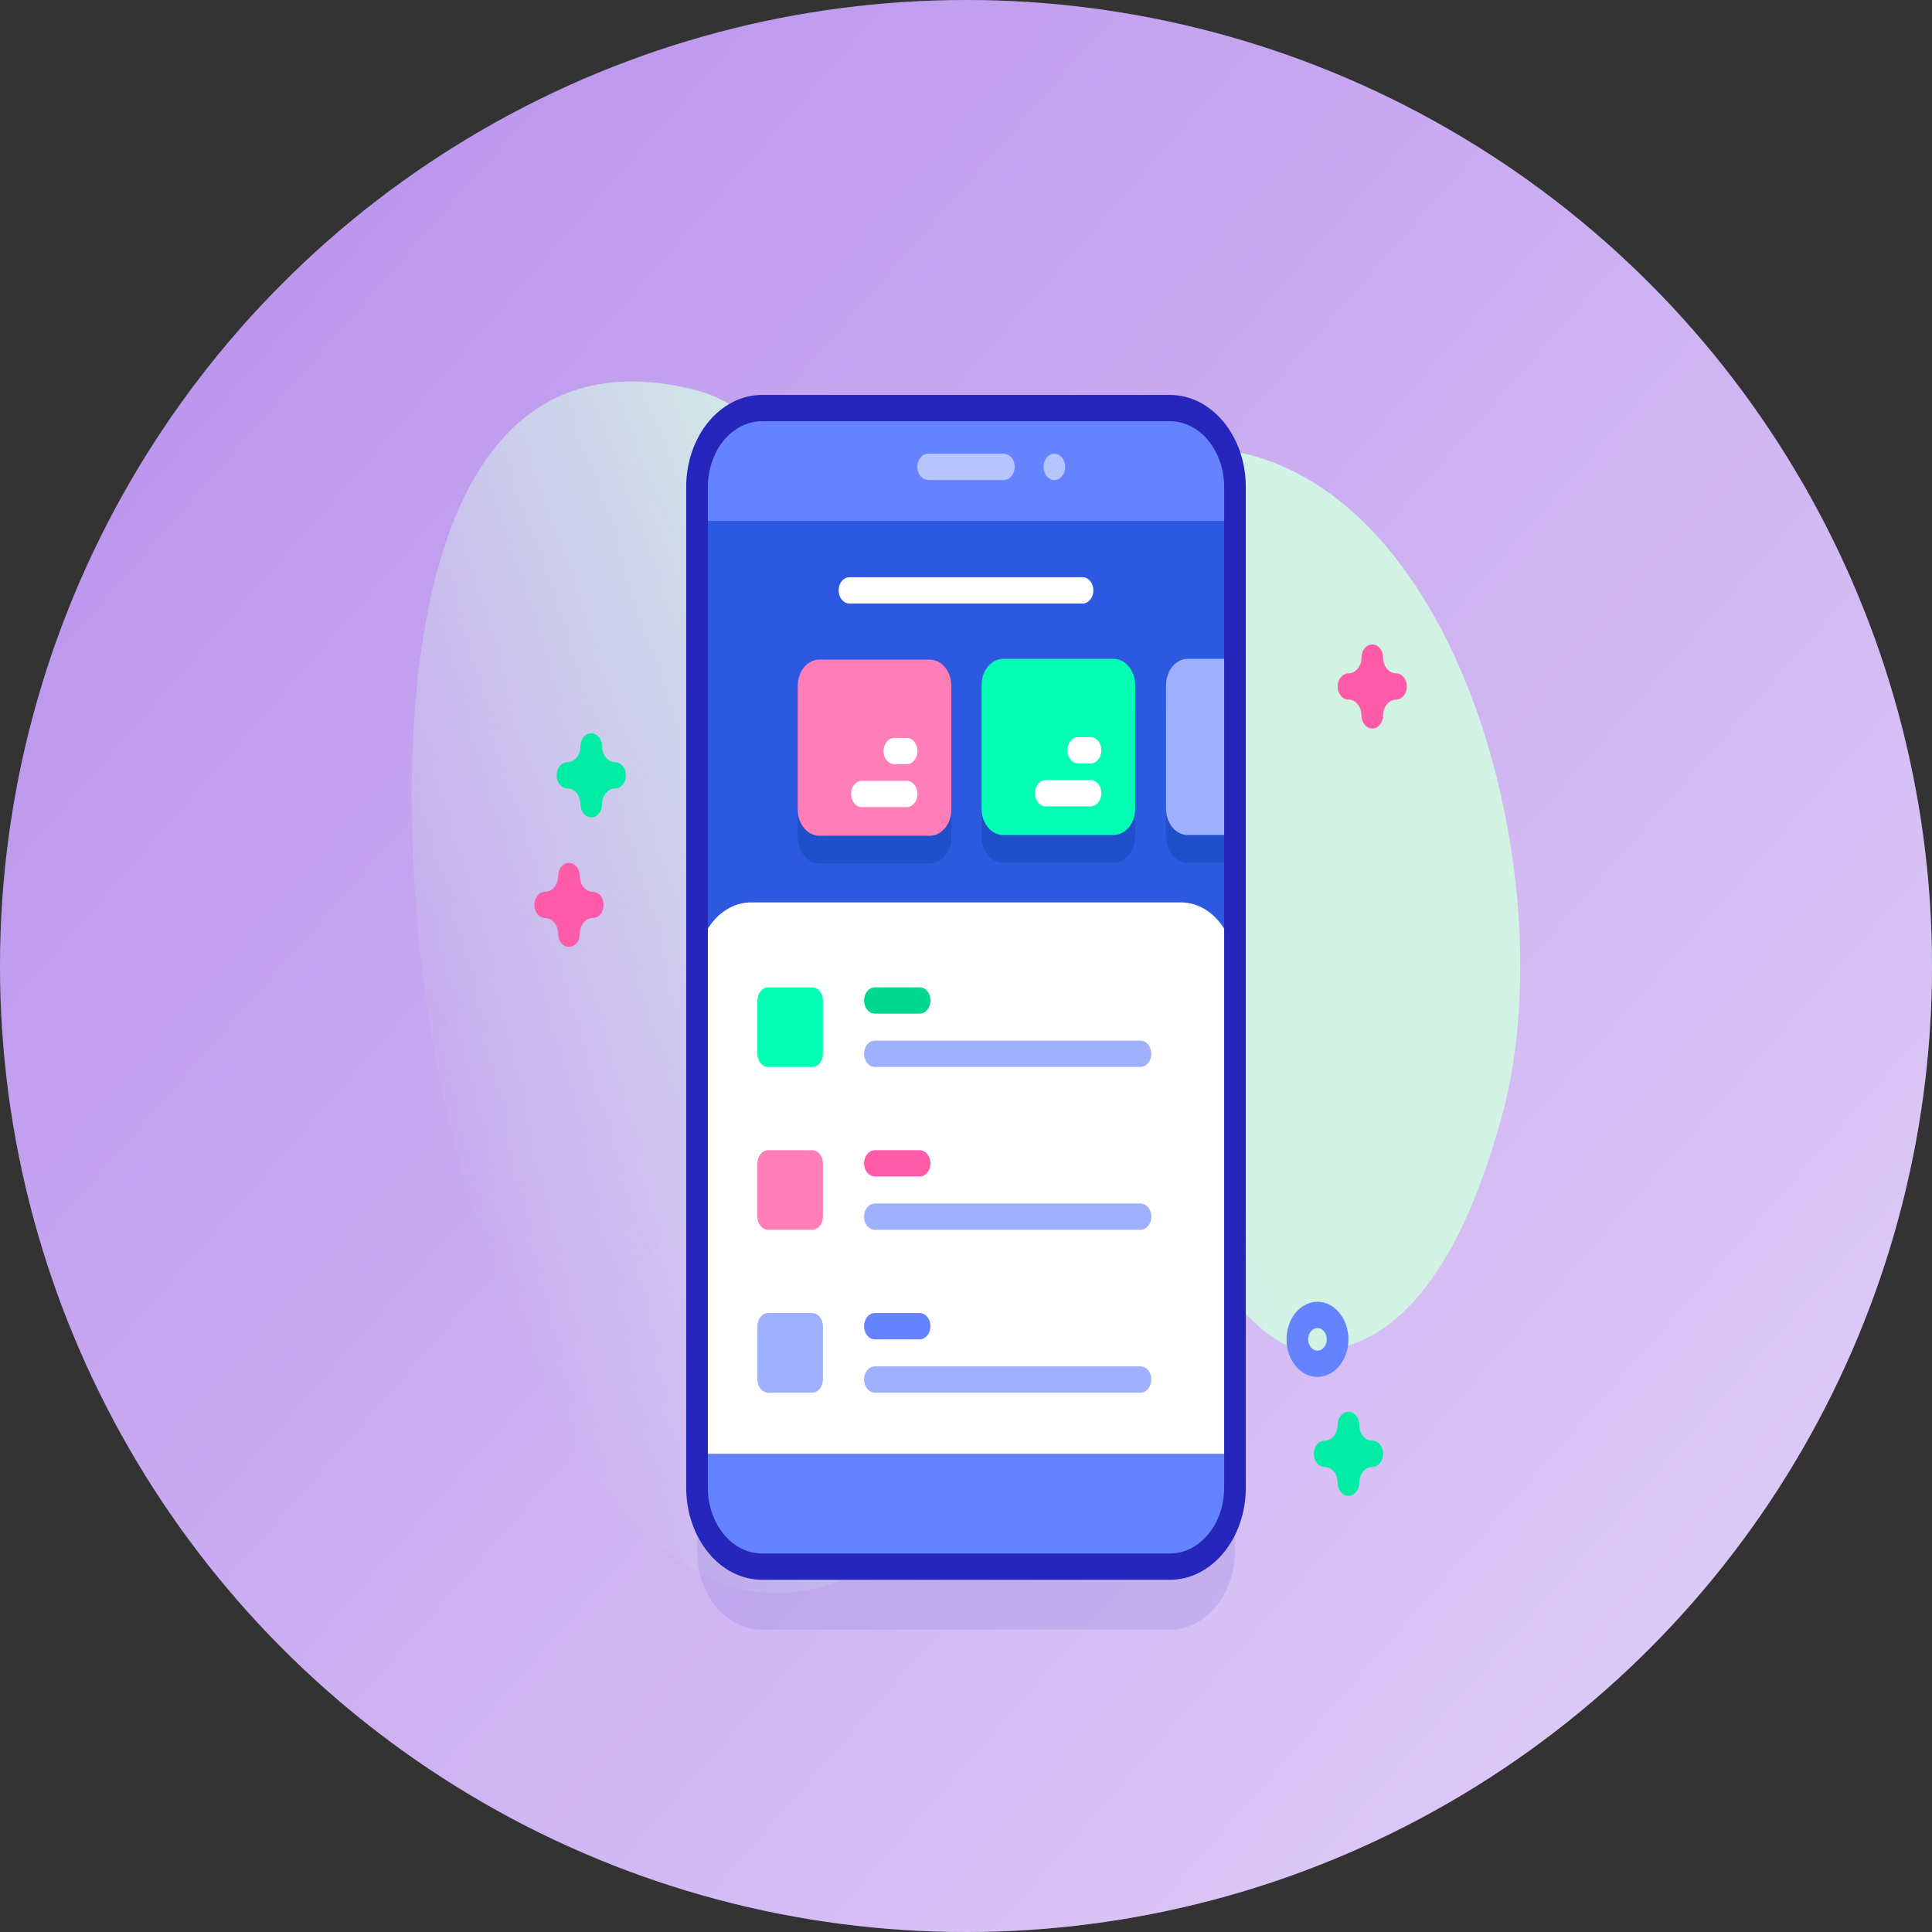 <svg width="122" height="122" viewBox="0 0 122 122" fill="none" xmlns="http://www.w3.org/2000/svg">
<rect x="0" y="0" width="122" height="122" fill="#333333" stroke="none"/>
<circle cx="61" cy="61" r="61" fill="#B388EB"/>
<circle cx="61" cy="61" r="61" fill="url(#paint0_linear)"/>
<g clip-path="url(#clip0)">
<path d="M28.198 70.131C30.758 80.757 38.138 102.432 50.609 100.486C63.117 98.535 58.232 78.95 69.682 76.266C74.723 75.084 78.139 85.677 83.191 85.347C89.697 84.923 93.009 77.103 94.827 70.528C98.682 56.588 92.909 32.95 79.397 28.856C67.606 25.284 66.226 42.778 55.974 37.696C50.211 34.84 50.787 26.312 43.769 24.591C22.537 19.385 24.791 55.992 28.198 70.131Z" fill="url(#paint1_linear)"/>
<path opacity="0.1" d="M73.883 102.912H48.117C45.851 102.912 44.015 100.683 44.015 97.932V34.733C44.015 31.983 45.851 29.753 48.117 29.753H73.883C76.149 29.753 77.985 31.983 77.985 34.733V97.932C77.985 100.682 76.149 102.912 73.883 102.912Z" fill="#2626BC"/>
<path d="M73.883 98.928H48.117C45.851 98.928 44.015 96.698 44.015 93.948V30.749C44.015 27.998 45.851 25.768 48.117 25.768H73.883C76.149 25.768 77.985 27.998 77.985 30.749V93.947C77.985 96.698 76.149 98.928 73.883 98.928Z" fill="#6583FE"/>
<path d="M44.015 32.892H77.985V91.804H44.015V32.892Z" fill="#2D58E0"/>
<path d="M58.706 54.521H51.742C50.987 54.521 50.374 53.778 50.374 52.861V45.056C50.374 44.139 50.987 43.396 51.742 43.396H58.706C59.462 43.396 60.074 44.139 60.074 45.056V52.861C60.074 53.778 59.462 54.521 58.706 54.521Z" fill="#1F50C9"/>
<path d="M70.317 54.474H63.352C62.597 54.474 61.984 53.731 61.984 52.814V45.01C61.984 44.093 62.597 43.349 63.352 43.349H70.317C71.072 43.349 71.684 44.093 71.684 45.01V52.814C71.684 53.731 71.072 54.474 70.317 54.474Z" fill="#1F50C9"/>
<path d="M77.946 43.349V54.474H75C74.245 54.474 73.632 53.73 73.632 52.814V45.01C73.632 44.093 74.245 43.349 75 43.349H77.946Z" fill="#1F50C9"/>
<path d="M68.361 36.45H53.639C53.262 36.45 52.956 36.821 52.956 37.28C52.956 37.738 53.262 38.11 53.639 38.11H68.361C68.738 38.11 69.044 37.738 69.044 37.28C69.044 36.821 68.739 36.45 68.361 36.45Z" fill="white"/>
<path d="M58.706 52.776H51.742C50.987 52.776 50.374 52.032 50.374 51.116V43.311C50.374 42.394 50.987 41.651 51.742 41.651H58.706C59.462 41.651 60.074 42.394 60.074 43.311V51.116C60.074 52.032 59.462 52.776 58.706 52.776Z" fill="#FF7EB8"/>
<path d="M57.253 49.307H54.426C54.048 49.307 53.742 49.679 53.742 50.137C53.742 50.595 54.048 50.967 54.426 50.967H57.253C57.631 50.967 57.937 50.595 57.937 50.137C57.937 49.679 57.631 49.307 57.253 49.307Z" fill="white"/>
<path d="M57.253 46.596H56.476C56.099 46.596 55.793 46.968 55.793 47.426C55.793 47.884 56.099 48.256 56.476 48.256H57.253C57.631 48.256 57.937 47.884 57.937 47.426C57.937 46.968 57.631 46.596 57.253 46.596Z" fill="white"/>
<path d="M70.317 52.729H63.352C62.597 52.729 61.984 51.986 61.984 51.069V43.264C61.984 42.347 62.597 41.604 63.352 41.604H70.317C71.072 41.604 71.684 42.347 71.684 43.264V51.069C71.684 51.986 71.072 52.729 70.317 52.729Z" fill="#02FFB3"/>
<path d="M68.863 49.26H66.036C65.658 49.26 65.352 49.632 65.352 50.09C65.352 50.549 65.658 50.92 66.036 50.92H68.863C69.241 50.92 69.547 50.549 69.547 50.09C69.547 49.632 69.241 49.26 68.863 49.26Z" fill="white"/>
<path d="M68.863 46.549H68.086C67.709 46.549 67.403 46.921 67.403 47.379C67.403 47.837 67.709 48.209 68.086 48.209H68.863C69.241 48.209 69.547 47.837 69.547 47.379C69.547 46.921 69.241 46.549 68.863 46.549Z" fill="white"/>
<path d="M77.946 41.605V52.729H75C74.245 52.729 73.632 51.985 73.632 51.069V43.265C73.632 42.348 74.245 41.605 75 41.605H77.946Z" fill="#9FB0FE"/>
<path d="M44.015 91.804V61.135C44.015 58.844 45.545 56.984 47.433 56.984H74.567C76.455 56.984 77.985 58.844 77.985 61.135V91.804H44.015Z" fill="white"/>
<path d="M73.883 99.758H48.117C45.478 99.758 43.332 97.151 43.332 93.948V30.749C43.332 27.545 45.478 24.939 48.117 24.939H73.883C76.522 24.939 78.668 27.545 78.668 30.749V93.948C78.668 97.151 76.522 99.758 73.883 99.758ZM48.117 26.599C46.232 26.599 44.699 28.461 44.699 30.749V93.948C44.699 96.236 46.232 98.098 48.117 98.098H73.883C75.768 98.098 77.301 96.236 77.301 93.948V30.749C77.301 28.461 75.768 26.599 73.883 26.599H48.117Z" fill="#2626BC"/>
<path d="M63.39 30.312H58.61C58.232 30.312 57.926 29.941 57.926 29.482C57.926 29.024 58.232 28.652 58.61 28.652H63.39C63.768 28.652 64.074 29.024 64.074 29.482C64.074 29.941 63.768 30.312 63.39 30.312Z" fill="#B7C5FF"/>
<path d="M66.58 30.313C66.958 30.313 67.264 29.941 67.264 29.482C67.264 29.023 66.958 28.652 66.58 28.652C66.202 28.652 65.896 29.023 65.896 29.482C65.896 29.941 66.202 30.313 66.58 30.313Z" fill="#B7C5FF"/>
<path d="M58.073 62.348H55.246C54.868 62.348 54.562 62.72 54.562 63.178C54.562 63.637 54.868 64.008 55.246 64.008H58.073C58.451 64.008 58.757 63.637 58.757 63.178C58.757 62.72 58.451 62.348 58.073 62.348Z" fill="#00D890"/>
<path d="M72.019 65.714H55.246C54.868 65.714 54.562 66.086 54.562 66.544C54.562 67.002 54.868 67.374 55.246 67.374H72.019C72.396 67.374 72.702 67.002 72.702 66.544C72.702 66.086 72.396 65.714 72.019 65.714Z" fill="#9FB0FE"/>
<path d="M51.283 67.375H48.511C48.134 67.375 47.828 67.003 47.828 66.545V63.179C47.828 62.721 48.134 62.349 48.511 62.349H51.283C51.66 62.349 51.966 62.721 51.966 63.179V66.545C51.966 67.003 51.66 67.375 51.283 67.375Z" fill="#02FFB3"/>
<path d="M58.073 72.632H55.246C54.868 72.632 54.562 73.004 54.562 73.462C54.562 73.92 54.868 74.292 55.246 74.292H58.073C58.451 74.292 58.757 73.92 58.757 73.462C58.757 73.004 58.451 72.632 58.073 72.632Z" fill="#FF5BA8"/>
<path d="M72.019 75.997H55.246C54.868 75.997 54.562 76.369 54.562 76.828C54.562 77.286 54.868 77.658 55.246 77.658H72.019C72.396 77.658 72.702 77.286 72.702 76.828C72.702 76.369 72.396 75.997 72.019 75.997Z" fill="#9FB0FE"/>
<path d="M51.283 77.658H48.511C48.134 77.658 47.828 77.286 47.828 76.828V73.462C47.828 73.004 48.134 72.632 48.511 72.632H51.283C51.66 72.632 51.966 73.004 51.966 73.462V76.828C51.966 77.286 51.66 77.658 51.283 77.658Z" fill="#FF7EB8"/>
<path d="M58.073 82.915H55.246C54.868 82.915 54.562 83.287 54.562 83.746C54.562 84.204 54.868 84.576 55.246 84.576H58.073C58.451 84.576 58.757 84.204 58.757 83.746C58.757 83.287 58.451 82.915 58.073 82.915Z" fill="#6583FE"/>
<path d="M72.019 86.281H55.246C54.868 86.281 54.562 86.653 54.562 87.111C54.562 87.569 54.868 87.941 55.246 87.941H72.019C72.396 87.941 72.702 87.569 72.702 87.111C72.702 86.653 72.396 86.281 72.019 86.281Z" fill="#9FB0FE"/>
<path d="M51.283 87.941H48.511C48.134 87.941 47.828 87.569 47.828 87.111V83.746C47.828 83.287 48.134 82.915 48.511 82.915H51.283C51.66 82.915 51.966 83.287 51.966 83.746V87.111C51.966 87.569 51.66 87.941 51.283 87.941Z" fill="#9FB0FE"/>
<path d="M83.194 86.948C82.117 86.948 81.24 85.884 81.24 84.575C81.24 83.267 82.117 82.203 83.194 82.203C84.272 82.203 85.148 83.267 85.148 84.575C85.148 85.884 84.272 86.948 83.194 86.948ZM83.194 83.863C82.871 83.863 82.608 84.183 82.608 84.576C82.608 84.969 82.871 85.288 83.194 85.288C83.518 85.288 83.781 84.969 83.781 84.576C83.781 84.183 83.518 83.863 83.194 83.863Z" fill="#6583FE"/>
<path d="M37.337 51.615C36.959 51.615 36.653 51.243 36.653 50.785C36.653 50.235 36.285 49.789 35.833 49.789C35.455 49.789 35.149 49.417 35.149 48.959C35.149 48.5 35.455 48.129 35.833 48.129C36.285 48.129 36.653 47.682 36.653 47.132C36.653 46.674 36.959 46.302 37.337 46.302C37.714 46.302 38.02 46.674 38.02 47.132C38.02 47.682 38.388 48.129 38.84 48.129C39.218 48.129 39.524 48.5 39.524 48.959C39.524 49.417 39.218 49.789 38.84 49.789C38.388 49.789 38.02 50.235 38.02 50.785C38.02 51.243 37.714 51.615 37.337 51.615Z" fill="#01ECA5"/>
<path d="M85.152 94.461C84.774 94.461 84.468 94.089 84.468 93.631C84.468 93.081 84.1 92.635 83.648 92.635C83.27 92.635 82.964 92.263 82.964 91.805C82.964 91.346 83.27 90.975 83.648 90.975C84.1 90.975 84.468 90.528 84.468 89.978C84.468 89.52 84.774 89.148 85.152 89.148C85.529 89.148 85.835 89.52 85.835 89.978C85.835 90.528 86.203 90.975 86.656 90.975C87.033 90.975 87.339 91.346 87.339 91.805C87.339 92.263 87.033 92.635 86.656 92.635C86.203 92.635 85.835 93.081 85.835 93.631C85.835 94.089 85.529 94.461 85.152 94.461Z" fill="#01ECA5"/>
<path d="M86.656 46.006C86.278 46.006 85.972 45.634 85.972 45.176C85.972 44.626 85.604 44.18 85.152 44.18C84.774 44.18 84.468 43.808 84.468 43.349C84.468 42.891 84.774 42.519 85.152 42.519C85.604 42.519 85.972 42.073 85.972 41.523C85.972 41.065 86.278 40.693 86.656 40.693C87.033 40.693 87.339 41.065 87.339 41.523C87.339 42.073 87.707 42.519 88.159 42.519C88.537 42.519 88.843 42.891 88.843 43.349C88.843 43.808 88.537 44.18 88.159 44.18C87.707 44.18 87.339 44.626 87.339 45.176C87.339 45.634 87.033 46.006 86.656 46.006Z" fill="#FF5BA8"/>
<path d="M35.929 59.799C35.552 59.799 35.246 59.427 35.246 58.969C35.246 58.419 34.878 57.973 34.426 57.973C34.048 57.973 33.742 57.601 33.742 57.143C33.742 56.684 34.048 56.313 34.426 56.313C34.878 56.313 35.246 55.866 35.246 55.316C35.246 54.858 35.552 54.486 35.929 54.486C36.307 54.486 36.613 54.858 36.613 55.316C36.613 55.866 36.981 56.313 37.433 56.313C37.811 56.313 38.117 56.684 38.117 57.143C38.117 57.601 37.811 57.973 37.433 57.973C36.981 57.973 36.613 58.419 36.613 58.969C36.613 59.427 36.307 59.799 35.929 59.799Z" fill="#FF5BA8"/>
</g>
<defs>
<linearGradient id="paint0_linear" x1="203.74" y1="190.93" x2="-14.03" y2="1.75916e-07" gradientUnits="userSpaceOnUse">
<stop stop-color="white"/>
<stop offset="1" stop-color="white" stop-opacity="0"/>
</linearGradient>
<linearGradient id="paint1_linear" x1="29.257" y1="76.836" x2="94.038" y2="46.035" gradientUnits="userSpaceOnUse">
<stop stop-color="#DCFDEE" stop-opacity="0"/>
<stop offset="0.629" stop-color="#D2F3E4"/>
</linearGradient>
<clipPath id="clip0">
<rect width="70" height="85" fill="white" transform="translate(26 21)"/>
</clipPath>
</defs>
</svg>
